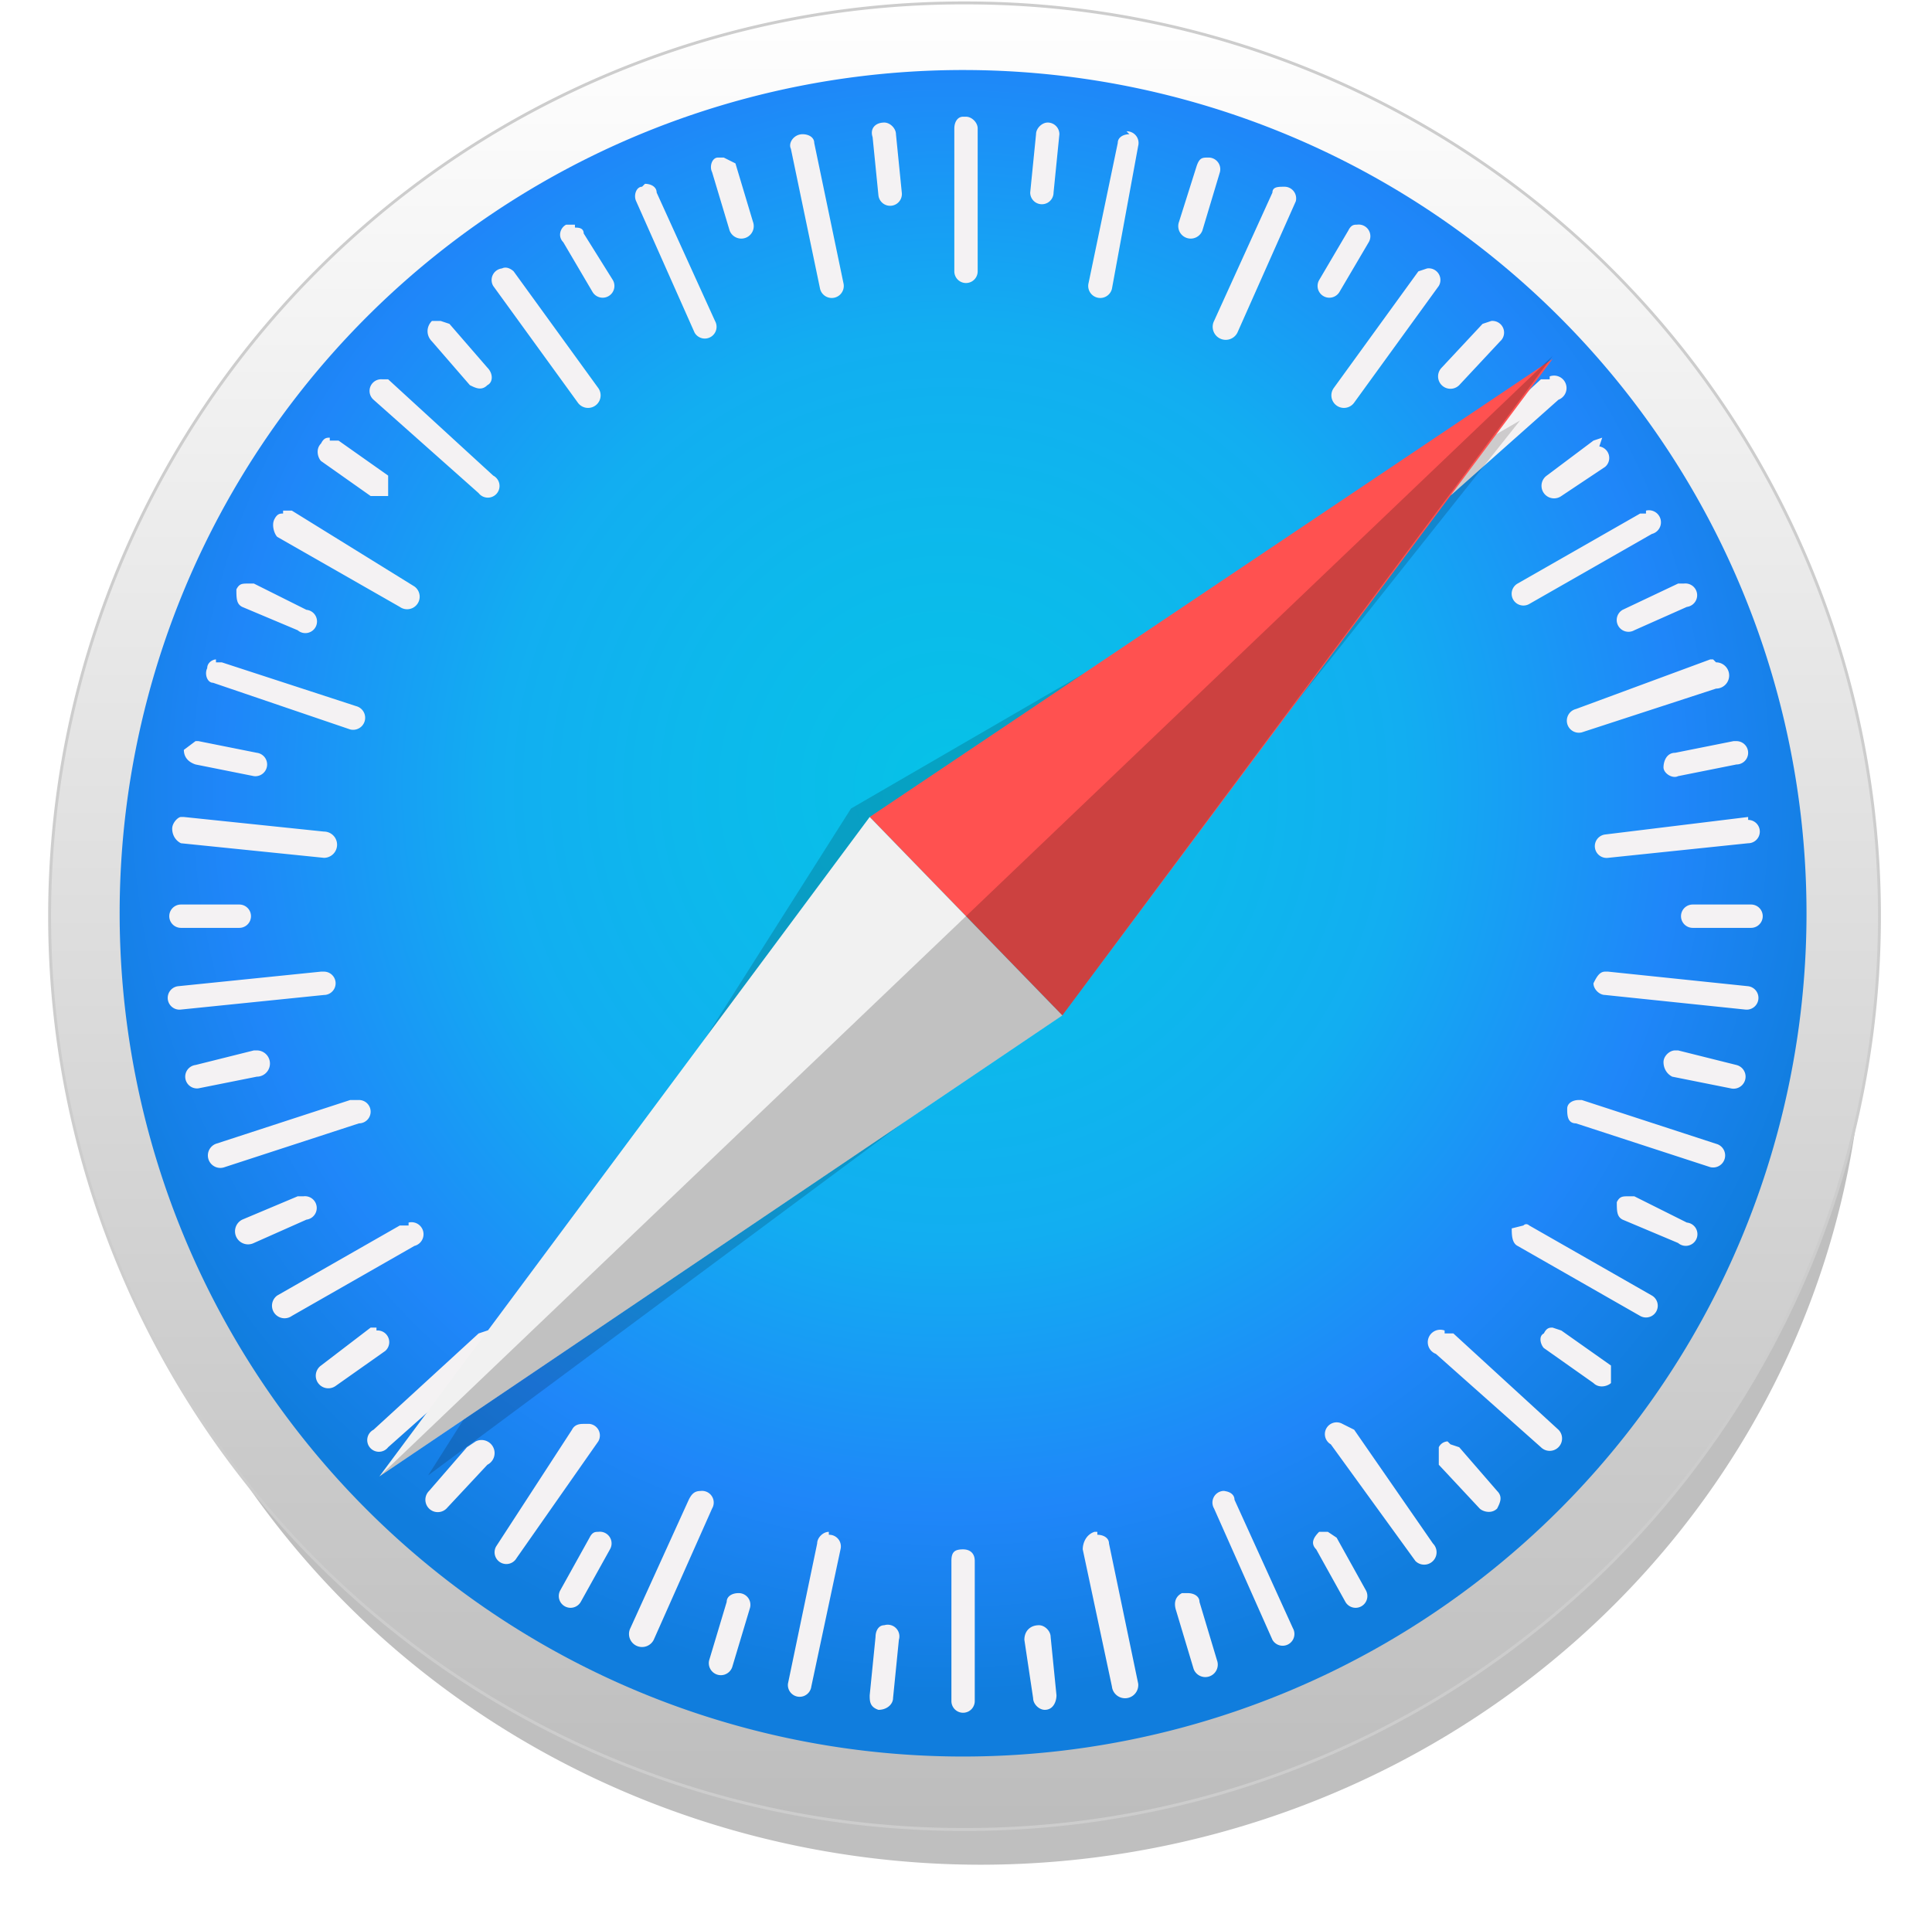 <svg xmlns="http://www.w3.org/2000/svg" xmlns:xlink="http://www.w3.org/1999/xlink" viewBox="0 0 66.2 65.8"><defs><linearGradient id="b"><stop offset="0" stop-color="#06c2e7"/><stop offset=".3" stop-color="#0db8ec"/><stop offset=".5" stop-color="#12aef1"/><stop offset=".8" stop-color="#1f86f9"/><stop offset="1" stop-color="#107ddd"/></linearGradient><linearGradient id="a"><stop offset="0" stop-color="#bdbdbd"/><stop offset="1" stop-color="#fff"/></linearGradient><linearGradient xlink:href="#a" id="d" x1="413" x2="413" y1="237.6" y2="59.4" gradientTransform="matrix(.35 0 0 .35 206.8 159.8)" gradientUnits="userSpaceOnUse"/><filter id="f" width="1" height="1" x="0" y="0" color-interpolation-filters="sRGB"><feGaussianBlur stdDeviation="1"/></filter><filter id="c" width="1.1" height="1.1" x="0" y="0" color-interpolation-filters="sRGB"><feGaussianBlur stdDeviation="3.6"/></filter><radialGradient xlink:href="#b" id="e" cx="413.1" cy="136.8" r="82.1" fx="413.1" fy="136.8" gradientTransform="matrix(.38 0 0 .38 194.5 155.6)" gradientUnits="userSpaceOnUse"/></defs><path d="M502 148.5a89.1 89.1 0 0 1-89 89.1 89.1 89.1 0 0 1-89.1-89.1 89.1 89.1 0 0 1 89-89.1 89.1 89.1 0 0 1 89.2 89.1Z" filter="url(#c)" opacity=".5" paint-order="markers stroke fill" transform="matrix(.34 0 0 .33 -106.8 -14.5)"/><path fill="url(#d)" stroke="#cdcdcd" stroke-linecap="round" stroke-linejoin="round" stroke-width=".1" d="M383.3 212a31.3 31.3 0 0 1-31.3 31.3 31.3 31.3 0 0 1-31.4-31.3 31.3 31.3 0 0 1 31.4-31.3 31.3 31.3 0 0 1 31.3 31.3z" paint-order="markers stroke fill" transform="translate(-318.9 -180.6)"/><path fill="url(#e)" d="M380.8 212a28.9 28.9 0 0 1-28.8 28.8A28.9 28.9 0 0 1 323 212 28.9 28.9 0 0 1 352 183a28.9 28.9 0 0 1 28.8 28.9z" paint-order="markers stroke fill" transform="translate(-318.9 -180.6)"/><path fill="#f4f2f3" d="M33 4c-.2 0-.3.2-.3.4v4.9a.4.4 0 1 0 .8 0V4.4c0-.2-.2-.4-.4-.4zm-2.7.2c-.3 0-.5.2-.4.5l.2 2a.4.4 0 1 0 .8-.1l-.2-2c0-.2-.2-.4-.4-.4zm5.6 0c-.2 0-.4.2-.4.4l-.2 2a.4.4 0 1 0 .8 0l.2-2a.4.4 0 0 0-.4-.4zm-8.4.4c-.3 0-.5.3-.4.5l1 4.8a.4.4 0 1 0 .8-.2l-1-4.8c0-.2-.2-.3-.4-.3zm11.2 0c-.2 0-.4.1-.4.3l-1 4.8a.4.4 0 1 0 .8.2L39 5a.4.4 0 0 0-.4-.5zm-13.9.8h-.2c-.2 0-.3.3-.2.5l.6 2a.4.4 0 1 0 .8-.3l-.6-2-.4-.2zm16.6 0c-.2 0-.3 0-.4.3l-.6 1.9a.4.4 0 1 0 .8.3l.6-2a.4.4 0 0 0-.4-.5zM22 6.4H22c-.2 0-.3.3-.2.5l2 4.5a.4.4 0 1 0 .7-.4l-2-4.4c0-.2-.2-.3-.4-.3zm22 0c-.2 0-.4 0-.4.2l-2 4.4a.4.4 0 1 0 .8.4l2-4.5a.4.4 0 0 0-.4-.5zM19.7 7.7h-.3c-.2.1-.3.4-.1.6l1 1.7a.4.4 0 1 0 .7-.4L20 8c0-.2-.2-.2-.3-.2zm26.8 0c-.1 0-.2 0-.3.2l-1 1.7a.4.4 0 1 0 .7.4l1-1.7a.4.4 0 0 0-.4-.6zM17.2 9.2a.4.4 0 0 0-.3.6l2.9 4a.4.4 0 1 0 .7-.5l-2.9-4s-.2-.2-.4-.1zm31.7 0-.3.1-2.9 4a.4.4 0 1 0 .7.5l2.9-4a.4.4 0 0 0-.4-.6zM15.1 11h-.3c-.2.2-.2.5 0 .7l1.3 1.5c.2.1.4.2.6 0 .2-.1.2-.4 0-.6l-1.3-1.5-.3-.1zm36 0-.3.1-1.4 1.5a.4.4 0 1 0 .6.6l1.4-1.5a.4.4 0 0 0-.3-.7zm-38 2a.4.4 0 0 0-.3.7l3.6 3.2a.4.4 0 1 0 .5-.6L13.3 13H13zm40 0h-.3l-3.6 3.3a.4.4 0 1 0 .6.6l3.6-3.2a.4.4 0 0 0-.3-.8zM11.3 15c-.1 0-.2 0-.3.2-.2.2-.1.5 0 .6l1.7 1.2h.6v-.7l-1.7-1.2h-.3zm43.6 0-.3.1-1.6 1.2a.4.4 0 1 0 .5.7L55 16a.4.4 0 0 0-.2-.7zM9.7 17.6c-.1 0-.2 0-.3.2-.1.2 0 .5.1.6l4.2 2.4a.4.4 0 1 0 .5-.7L10 17.5h-.3zm46.7 0h-.2L52 20a.4.4 0 1 0 .4.7l4.2-2.4a.4.4 0 0 0-.2-.8zM8.5 20c-.2 0-.3 0-.4.2 0 .3 0 .5.2.6l1.9.8a.4.4 0 1 0 .3-.7L8.7 20h-.2zm49.2 0h-.2l-1.9.9a.4.4 0 1 0 .4.7l1.8-.8a.4.4 0 0 0-.1-.8zM7.4 22.6c-.1 0-.3.1-.3.3-.1.2 0 .5.2.5L12 25a.4.4 0 1 0 .2-.8l-4.6-1.5h-.2zm51.3 0h-.1L54 24.3a.4.4 0 1 0 .2.8l4.6-1.5a.4.4 0 0 0 0-.9zm-52 2.8-.4.3c0 .2.1.4.4.5l2 .4a.4.4 0 1 0 .1-.8l-2-.4zm52.7 0-2 .4c-.3 0-.4.3-.4.5s.3.4.5.3l2-.4a.4.4 0 0 0 0-.8zM6.2 28c-.1 0-.3.2-.3.4s.1.4.3.5l4.9.5a.4.4 0 1 0 0-.9l-4.8-.5zm53.7 0-4.9.6a.4.4 0 1 0 .1.8l4.8-.5a.4.4 0 0 0 0-.8zM6.2 31a.4.4 0 1 0 0 .8h2a.4.4 0 1 0 0-.8zM58 31a.4.4 0 1 0 0 .8h2a.4.4 0 1 0 0-.8zm-46.8 2.3H11l-4.9.5a.4.4 0 1 0 .1.8l4.9-.5a.4.4 0 0 0 0-.8zm43.8 0c-.2 0-.3.2-.4.4 0 .2.2.4.4.4l4.8.5a.4.4 0 1 0 .1-.8l-4.8-.5zM8.7 36l-2 .5a.4.4 0 1 0 .1.8l2-.4a.4.4 0 0 0 0-.9zm48.7 0c-.2 0-.4.2-.4.4s.1.4.3.5l2 .4a.4.4 0 1 0 .2-.8l-2-.5zm-45.3 1.7H12l-4.6 1.5a.4.4 0 1 0 .3.8l4.6-1.5a.4.4 0 0 0 0-.8zm42 0c-.2 0-.4.1-.4.3 0 .2 0 .5.3.5l4.6 1.5a.4.4 0 1 0 .2-.8l-4.6-1.5H54zm-43.7 3.3h-.2l-1.9.8a.4.4 0 1 0 .4.8l1.8-.8a.4.4 0 0 0-.1-.8zm45.4 0c-.2 0-.3 0-.4.2 0 .3 0 .5.2.6l1.9.8a.4.4 0 1 0 .3-.7L56 41h-.2zM14 42h-.3l-4.2 2.4a.4.4 0 1 0 .5.7l4.2-2.4a.4.4 0 0 0-.2-.8zm38.2 0-.4.1c0 .2 0 .5.2.6l4.2 2.4a.4.4 0 1 0 .4-.7L52.4 42s-.1-.1-.2 0zm-39.3 3.5h-.2L11 46.8a.4.4 0 1 0 .5.7l1.7-1.2a.4.4 0 0 0-.3-.7zm40.3 0c-.1 0-.2 0-.3.2-.2.1-.1.4 0 .5l1.7 1.2c.2.2.5.1.6 0v-.6l-1.7-1.2-.3-.1zm-36.5.1-.3.1-3.6 3.3a.4.4 0 1 0 .5.6l3.6-3.2a.4.4 0 0 0-.2-.8zm32.8 0a.4.4 0 0 0-.3.8l3.6 3.2a.4.4 0 1 0 .6-.6l-3.6-3.3h-.3zM20 48.8c-.1 0-.3 0-.4.2L17 53a.4.4 0 1 0 .7.4l2.8-4a.4.4 0 0 0-.3-.6zm26 0a.4.4 0 0 0-.4.7l2.9 4a.4.4 0 1 0 .6-.6L46.4 49l-.4-.2zm-29.7.6-.3.2-1.3 1.5a.4.4 0 1 0 .6.6l1.4-1.5a.4.4 0 0 0-.4-.8zm33.3 0s-.2 0-.3.2v.6l1.4 1.5c.1.1.4.2.6 0 .1-.2.2-.4 0-.6L50 49.6l-.3-.1zm-25.6 1.7c-.2 0-.3.1-.4.3l-2 4.4a.4.4 0 1 0 .8.4l2-4.5a.4.4 0 0 0-.4-.6zm18 0a.4.4 0 0 0-.4.6l2 4.5a.4.4 0 1 0 .7-.4l-2-4.4c0-.2-.2-.3-.4-.3zm-21.5 1.4c-.1 0-.2 0-.3.2l-1 1.8a.4.4 0 1 0 .7.4l1-1.8a.4.4 0 0 0-.4-.6zm25 0h-.3c-.2.2-.3.4-.1.6l1 1.8a.4.4 0 1 0 .7-.4l-1-1.8-.3-.2zm-17.1 0c-.2 0-.4.2-.4.4l-1 4.8a.4.4 0 1 0 .8.1l1-4.7a.4.4 0 0 0-.4-.5zm9.2 0h-.1c-.3.1-.4.4-.4.6l1 4.7a.4.4 0 1 0 .9-.1l-1-4.8c0-.2-.2-.3-.4-.3zm-4.6.6c-.3 0-.4.1-.4.4v4.8a.4.4 0 1 0 .8 0v-4.8c0-.3-.2-.4-.4-.4zm-7.7 1.5c-.2 0-.4.1-.4.3l-.6 2a.4.4 0 1 0 .8.2l.6-2a.4.4 0 0 0-.4-.5zm15.4 0h-.2c-.2.1-.3.3-.2.6l.6 2a.4.4 0 1 0 .8-.3l-.6-2c0-.2-.2-.3-.4-.3zm-10.4 1.1c-.2 0-.3.2-.3.4l-.2 2c0 .2 0 .4.3.5.3 0 .5-.2.5-.4l.2-2a.4.4 0 0 0-.5-.5zm5.3 0c-.3 0-.5.2-.5.5l.3 2c0 .2.2.4.4.4.3 0 .4-.3.4-.5l-.2-2c0-.2-.2-.4-.4-.4z" paint-order="markers stroke fill"/><path d="m469.1 100.6-65.5 38-41.4 65.3 60.6-45z" filter="url(#f)" opacity=".4" paint-order="markers stroke fill" transform="matrix(.35 0 0 .35 -112.1 -20.8)"/><path fill="#ff5150" d="M36.4 34.8 29.8 28l23.4-15.7z" paint-order="markers stroke fill"/><path fill="#f1f1f1" d="M36.4 34.8 29.8 28 13 50.6z" paint-order="markers stroke fill"/><path d="m13 50.6 23.4-15.8 16.8-22.6z" opacity=".2"/></svg>